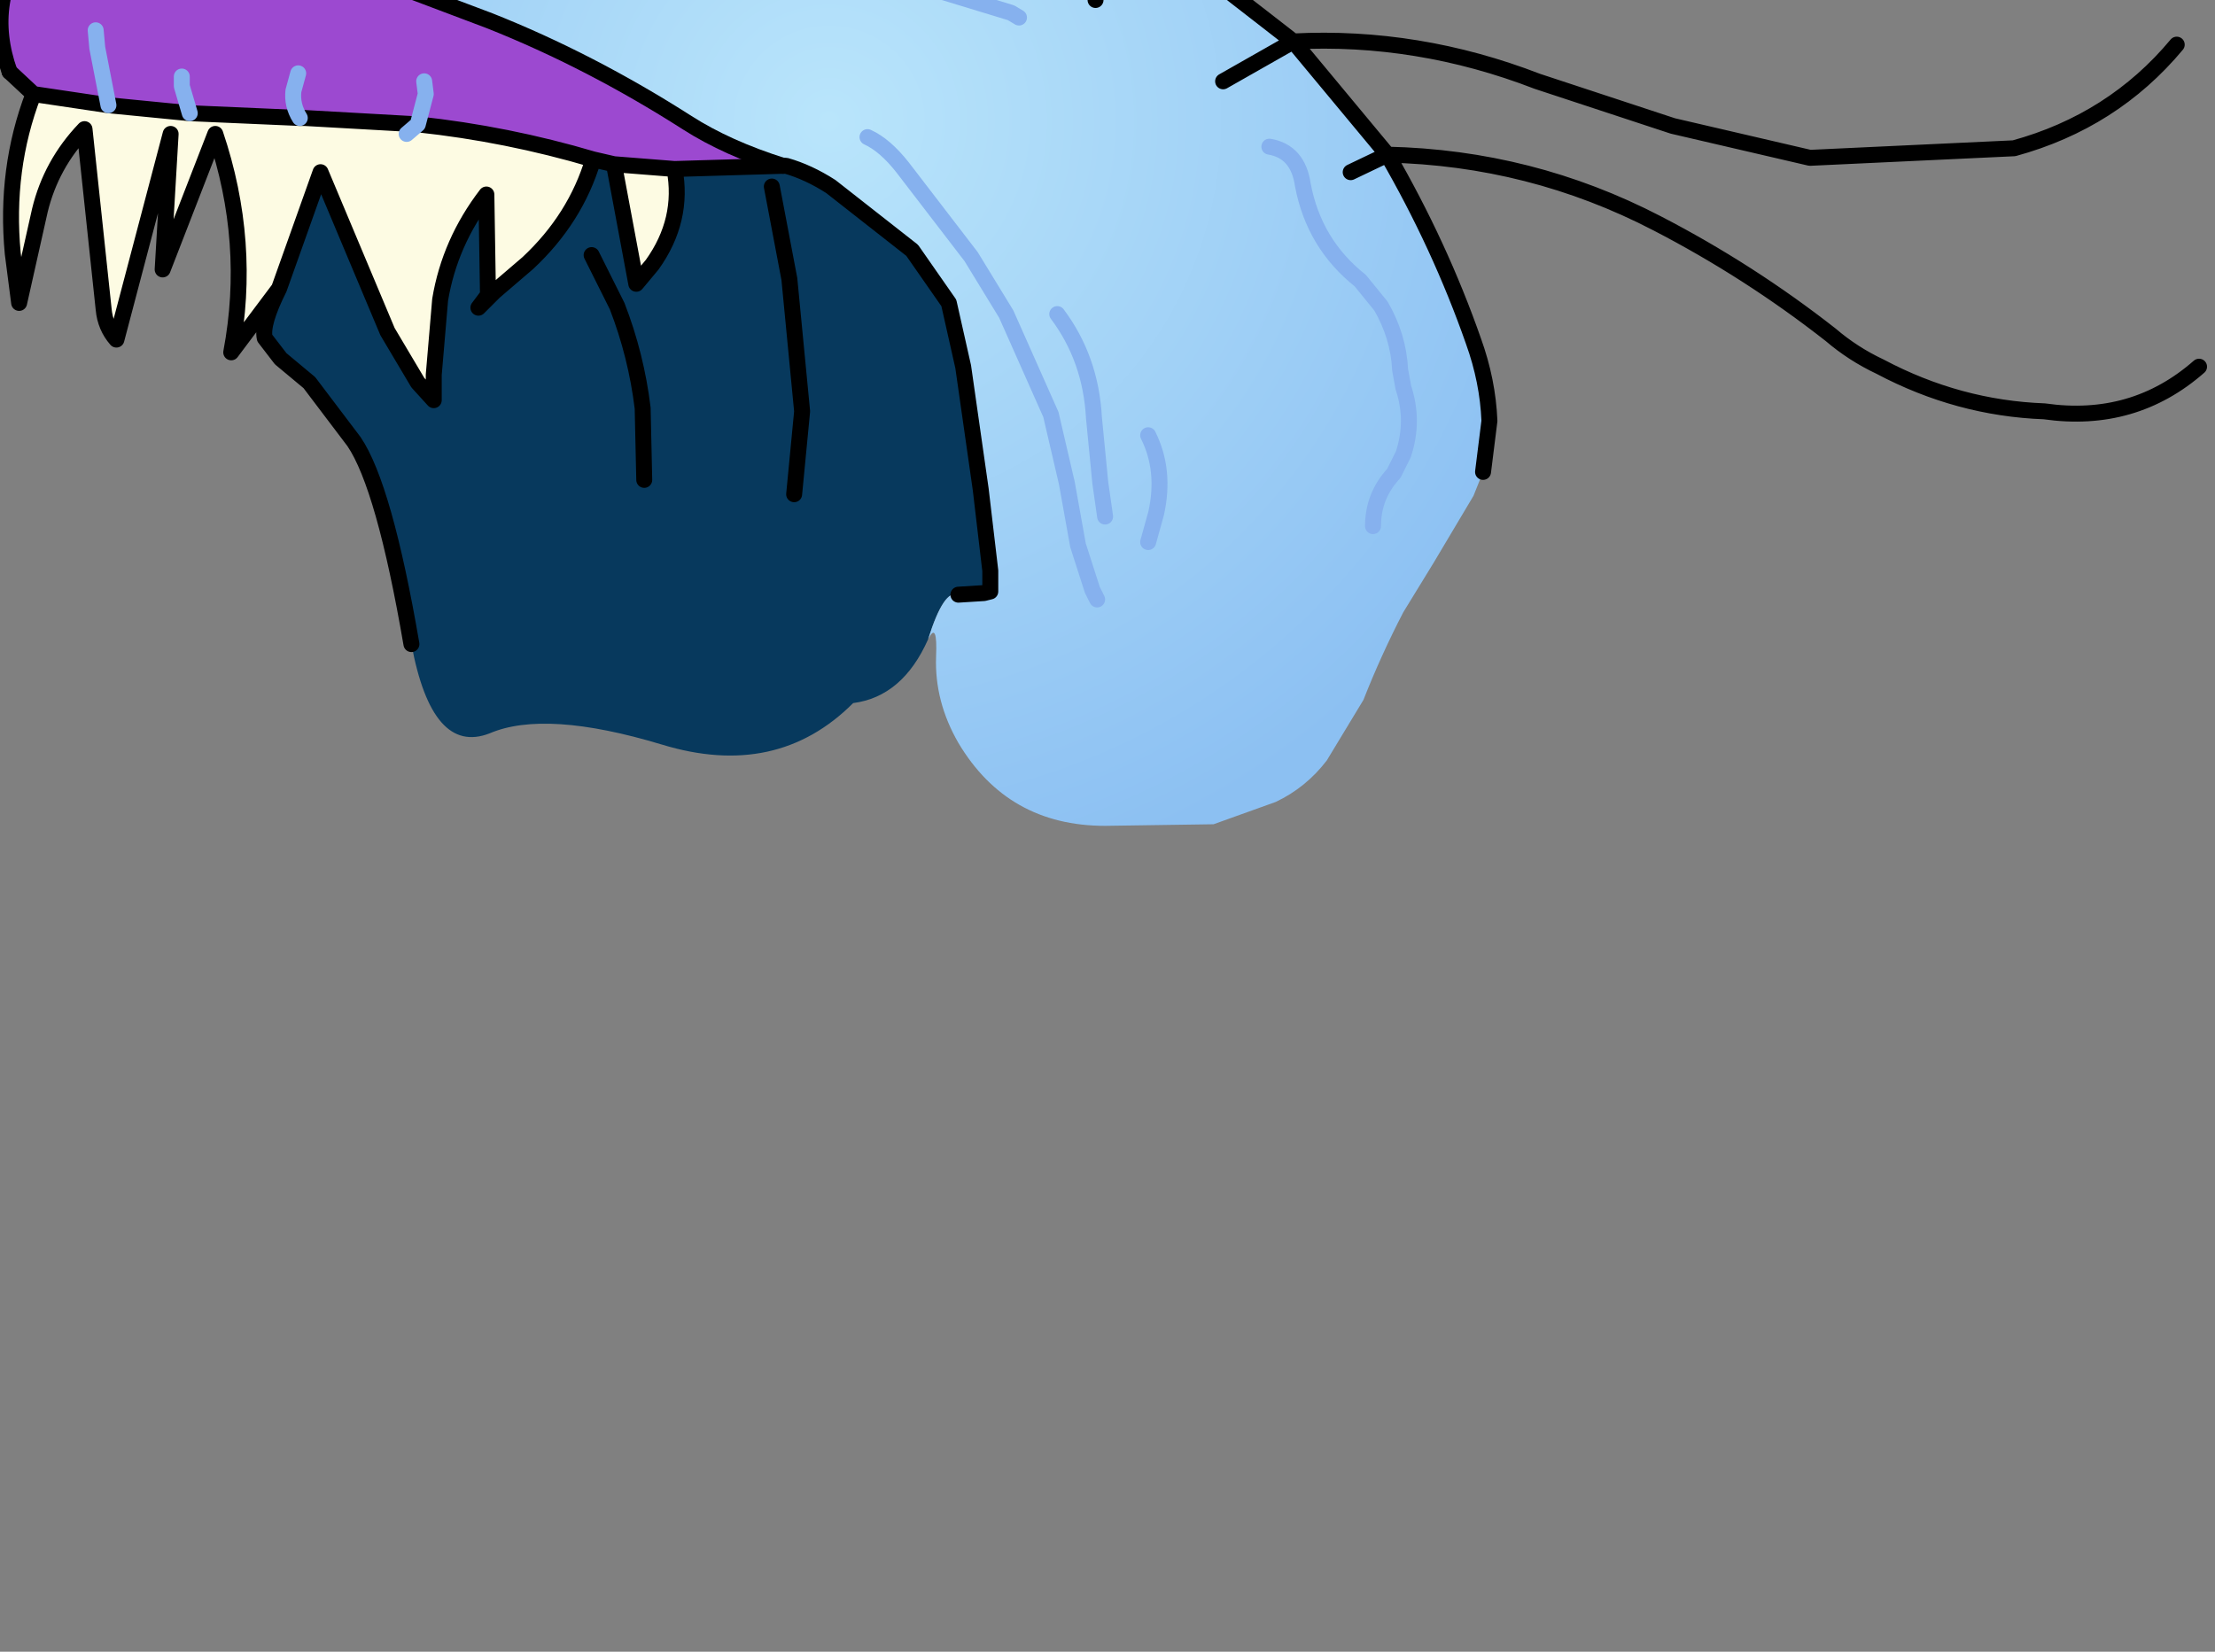 <?xml version="1.0" encoding="UTF-8" standalone="no"?>
<svg xmlns:xlink="http://www.w3.org/1999/xlink" height="51.8px" width="69.45px" xmlns="http://www.w3.org/2000/svg">
  <rect width="100%" height="100%" fill="#808080" stroke="none"/>
  <g transform="matrix(1.0, 0.0, 0.0, 1.0, 0.0, 0.0)">
    <path d="M24.55 5.2 L24.65 5.2 Q25.35 5.4 26.05 5.85 L28.6 7.85 29.75 9.5 30.2 11.5 30.75 15.35 31.05 17.9 31.05 18.55 30.85 18.6 30.05 18.65 Q29.6 18.45 29.1 20.05 28.3 21.85 26.75 22.05 24.35 24.45 20.75 23.35 17.1 22.25 15.35 23.0 13.55 23.7 12.9 20.2 12.05 15.25 11.1 13.85 L9.7 12.0 8.8 11.25 8.3 10.6 Q8.2 10.15 8.75 9.05 L10.05 5.4 12.15 10.4 13.1 12.0 13.6 12.55 13.6 11.75 13.8 9.4 Q14.1 7.6 15.25 6.1 L15.3 9.25 15.0 9.65 15.35 9.3 15.5 9.15 16.55 8.25 Q18.05 6.85 18.6 5.0 L19.25 5.15 19.95 8.9 20.45 8.3 Q21.45 6.9 21.15 5.3 L24.55 5.2 M24.2 5.85 L24.75 8.75 25.15 12.9 24.9 15.5 25.15 12.9 24.75 8.75 24.2 5.85 M18.55 8.0 L19.35 9.6 Q19.95 11.15 20.15 12.8 L20.2 15.05 20.15 12.8 Q19.95 11.15 19.35 9.6 L18.55 8.0" fill="#07395d" fill-rule="evenodd" stroke="none"/>
    <path d="M21.15 5.3 Q21.45 6.9 20.45 8.3 L19.95 8.9 19.25 5.15 21.15 5.3 M18.6 5.0 Q18.05 6.85 16.55 8.25 L15.5 9.15 15.35 9.3 15.3 9.25 15.25 6.1 Q14.1 7.6 13.8 9.4 L13.6 11.75 13.6 12.55 13.1 12.0 12.15 10.4 10.05 5.4 8.75 9.05 7.25 11.05 Q7.9 7.6 6.75 4.2 L5.1 8.45 5.35 4.2 3.65 10.65 Q3.3 10.25 3.25 9.7 L2.65 4.05 Q1.6 5.15 1.25 6.6 L0.6 9.5 0.4 7.95 Q0.15 5.3 1.05 2.95 L3.4 3.3 5.95 3.55 9.4 3.7 9.55 3.7 13.1 3.9 Q15.9 4.2 18.6 5.0 M13.1 3.9 L12.75 4.2 13.1 3.9" fill="#fdfbe3" fill-rule="evenodd" stroke="none"/>
    <path d="M0.3 2.25 Q-0.5 0.0 0.95 -1.9 L1.6 -2.6 Q2.0 -2.25 2.5 -2.1 3.45 -1.6 4.55 -1.25 L4.75 -1.2 5.35 -1.0 9.35 -1.85 10.6 -1.25 12.7 -0.35 15.35 0.65 Q18.5 1.9 21.55 3.85 22.8 4.65 24.55 5.2 L21.15 5.3 19.25 5.15 18.6 5.0 Q15.9 4.2 13.1 3.9 L13.35 2.95 13.3 2.55 13.35 2.95 13.1 3.9 9.55 3.7 9.4 3.7 5.95 3.55 3.4 3.3 1.05 2.95 0.3 2.25 M3.0 0.95 L3.05 1.5 3.4 3.3 3.05 1.5 3.0 0.95 M5.7 2.4 L5.7 2.7 5.95 3.55 5.7 2.7 5.7 2.4 M9.35 2.3 L9.2 2.85 Q9.15 3.3 9.4 3.7 9.15 3.3 9.2 2.85 L9.35 2.3" fill="#9c49d0" fill-rule="evenodd" stroke="none"/>
    <path d="M33.7 -2.55 L34.55 -2.5 35.85 -2.35 40.55 1.3 43.5 4.85 Q45.15 7.7 46.2 10.7 46.65 11.95 46.7 13.2 L46.5 14.8 46.2 15.55 44.95 17.65 44.0 19.2 Q43.3 20.55 42.75 21.95 L41.6 23.85 Q40.95 24.7 40.0 25.15 L38.05 25.85 34.65 25.9 Q31.6 25.9 30.05 23.3 29.3 22.0 29.35 20.6 29.4 19.45 29.1 20.05 29.6 18.45 30.05 18.65 L30.85 18.6 31.05 18.55 31.05 17.9 30.75 15.35 30.2 11.5 29.75 9.5 28.6 7.85 26.05 5.85 Q25.35 5.4 24.65 5.2 L24.55 5.2 Q22.8 4.65 21.55 3.85 18.5 1.9 15.35 0.65 L12.7 -0.35 10.6 -1.25 9.35 -1.85 5.35 -1.0 4.75 -1.2 4.55 -1.25 Q6.35 -3.45 9.0 -3.45 L10.75 -3.65 12.65 -3.1 16.9 -3.0 21.3 -4.05 28.5 -3.6 33.7 -2.55 33.4 -1.65 33.7 -2.55 M42.35 5.4 L43.5 4.85 42.35 5.4 M29.65 -2.05 L29.4 -2.05 28.85 -2.1 27.9 -2.3 27.1 -2.4 26.0 -2.55 24.35 -2.8 23.5 -2.95 21.8 -2.85 19.0 -1.45 17.9 -1.35 19.0 -1.45 21.8 -2.85 23.5 -2.95 24.35 -2.8 26.0 -2.55 27.1 -2.4 27.9 -2.3 28.85 -2.1 29.4 -2.05 29.65 -2.05 M34.35 0.0 Q34.35 -0.95 34.8 -1.65 35.25 -2.35 35.85 -2.35 35.25 -2.35 34.8 -1.65 34.35 -0.95 34.35 0.0 M31.95 0.55 L31.7 0.4 29.4 -0.3 31.7 0.4 31.95 0.55 M34.4 18.8 L34.25 18.5 33.8 17.1 33.45 15.15 32.95 13.0 31.55 9.85 30.45 8.05 28.3 5.25 Q27.75 4.55 27.2 4.3 27.75 4.55 28.3 5.25 L30.45 8.05 31.55 9.85 32.95 13.0 33.45 15.15 33.8 17.1 34.25 18.5 34.4 18.8 M43.05 16.5 Q43.05 15.55 43.7 14.85 L44.0 14.25 Q44.35 13.2 44.0 12.15 L43.9 11.6 Q43.85 10.55 43.3 9.6 L42.65 8.8 Q41.2 7.65 40.85 5.8 40.7 4.75 39.8 4.6 40.7 4.75 40.85 5.8 41.2 7.65 42.65 8.8 L43.3 9.6 Q43.85 10.55 43.9 11.6 L44.0 12.15 Q44.35 13.2 44.0 14.25 L43.7 14.85 Q43.05 15.55 43.05 16.5 M34.65 16.2 L34.5 15.15 34.3 13.1 Q34.2 11.25 33.15 9.85 34.2 11.25 34.3 13.1 L34.5 15.15 34.65 16.2 M36.0 17.0 L36.25 16.1 Q36.55 14.75 36.0 13.65 36.55 14.75 36.25 16.1 L36.0 17.0 M38.35 2.55 L40.55 1.3 38.35 2.55" fill="url(#gradient0)" fill-rule="evenodd" stroke="none"/>
    <path d="M15.0 -17.7 L15.7 -15.8 Q16.05 -14.95 16.75 -14.3 17.6 -13.6 18.65 -13.3 L26.65 -10.55 Q29.2 -9.8 31.25 -8.05 L33.5 -5.4 Q34.4 -4.0 33.7 -2.55 L34.55 -2.5 Q36.35 -3.95 36.6 -6.25 36.8 -7.95 35.85 -9.45 L32.35 -14.6 Q31.05 -16.35 31.2 -18.35 31.25 -19.3 31.6 -20.15 32.7 -22.6 34.85 -24.0 36.75 -25.25 39.05 -25.9 M4.55 -1.25 Q6.35 -3.45 9.0 -3.45 L10.75 -3.65 12.65 -3.1 16.9 -3.0 21.3 -4.05 28.5 -3.6 28.2 -4.65 27.5 -5.6 25.4 -6.85 22.9 -7.25 20.05 -7.55 Q18.9 -7.7 17.85 -8.2 16.0 -9.05 14.75 -10.6 M24.55 5.2 L24.65 5.2 Q25.35 5.4 26.05 5.85 L28.6 7.85 29.75 9.5 30.2 11.5 30.75 15.35 31.05 17.9 31.05 18.55 30.85 18.6 30.05 18.65 M46.5 14.8 L46.7 13.2 Q46.65 11.95 46.2 10.7 45.15 7.7 43.5 4.85 L42.35 5.4 M33.7 -2.55 L33.4 -1.65 M35.85 -2.35 L36.15 -2.45 37.0 -2.75 Q42.1 -5.75 44.5 -9.75 44.9 -10.4 44.9 -11.15 44.9 -12.25 44.55 -13.25 L43.5 -15.2 42.55 -16.5 M35.85 -2.35 Q35.25 -2.35 34.8 -1.65 34.35 -0.95 34.35 0.0 M34.55 -2.5 L35.85 -2.35 40.55 1.3 Q44.45 1.1 48.2 2.55 L52.45 3.95 56.75 4.95 63.15 4.65 Q66.25 3.8 68.25 1.4 M33.7 -2.55 L28.5 -3.6 M37.0 -2.75 L42.55 -3.0 48.8 -2.0 52.6 -3.2 55.65 -4.7 Q57.55 -5.6 58.3 -7.55 60.15 -12.35 65.1 -13.45 66.75 -13.85 68.0 -12.9 L69.45 -11.8 M43.5 4.85 Q48.0 4.95 51.95 7.0 54.85 8.5 57.4 10.5 58.1 11.1 58.95 11.5 61.4 12.8 64.1 12.9 66.9 13.3 68.95 11.5 M40.55 1.3 L43.5 4.85 M24.55 5.2 L21.15 5.3 Q21.45 6.9 20.45 8.3 L19.95 8.9 19.25 5.15 18.6 5.0 Q18.05 6.85 16.55 8.25 L15.5 9.15 15.35 9.3 15.0 9.65 15.3 9.25 15.25 6.1 Q14.1 7.6 13.8 9.4 L13.6 11.75 13.6 12.55 13.1 12.0 12.15 10.4 10.05 5.4 8.75 9.05 Q8.2 10.15 8.3 10.6 L8.8 11.25 9.7 12.0 11.1 13.85 Q12.05 15.25 12.9 20.2 M24.9 15.5 L25.15 12.9 24.75 8.75 24.2 5.85 M13.1 3.9 L9.55 3.7 9.4 3.7 5.95 3.55 3.4 3.3 1.05 2.95 Q0.15 5.3 0.4 7.95 L0.6 9.5 1.25 6.6 Q1.6 5.15 2.65 4.05 L3.25 9.7 Q3.3 10.25 3.65 10.65 L5.35 4.2 5.1 8.45 6.75 4.2 Q7.9 7.6 7.25 11.05 L8.75 9.05 M20.2 15.05 L20.15 12.8 Q19.95 11.15 19.35 9.6 L18.55 8.0 M18.6 5.0 Q15.9 4.2 13.1 3.9 M1.05 2.95 L0.3 2.25 M21.15 5.3 L19.25 5.15 M40.55 1.3 L38.35 2.55" fill="none" stroke="#000000" stroke-linecap="round" stroke-linejoin="round" stroke-width="0.5"/>
    <path d="M0.3 2.25 Q-0.5 0.0 0.95 -1.9 L1.6 -2.6 Q2.0 -2.25 2.5 -2.1 3.45 -1.6 4.55 -1.25 L4.75 -1.2 5.35 -1.0 9.35 -1.85 10.6 -1.25 12.7 -0.35 15.35 0.65 Q18.5 1.9 21.55 3.85 22.8 4.65 24.55 5.2" fill="none" stroke="#000000" stroke-linecap="round" stroke-linejoin="round" stroke-width="0.5"/>
    <path d="M17.9 -1.35 L19.0 -1.45 21.8 -2.85 23.5 -2.95 24.35 -2.8 26.0 -2.55 27.1 -2.4 27.9 -2.3 28.85 -2.1 29.4 -2.05 29.65 -2.05 M39.8 4.6 Q40.7 4.75 40.85 5.8 41.2 7.65 42.65 8.8 L43.3 9.6 Q43.85 10.55 43.9 11.6 L44.0 12.15 Q44.35 13.2 44.0 14.25 L43.7 14.85 Q43.05 15.55 43.05 16.5 M27.2 4.3 Q27.75 4.55 28.3 5.25 L30.45 8.05 31.55 9.85 32.95 13.0 33.45 15.15 33.8 17.1 34.25 18.5 34.4 18.8 M29.4 -0.3 L31.7 0.4 31.95 0.55 M36.0 13.65 Q36.55 14.75 36.25 16.1 L36.0 17.0 M33.15 9.85 Q34.2 11.25 34.3 13.1 L34.5 15.15 34.65 16.2 M13.1 3.9 L13.35 2.95 13.3 2.55 M12.75 4.2 L13.1 3.9 M9.4 3.7 Q9.15 3.3 9.2 2.85 L9.35 2.3 M5.95 3.55 L5.7 2.7 5.7 2.4 M3.4 3.3 L3.05 1.5 3.0 0.95" fill="none" stroke="#86b1ee" stroke-linecap="round" stroke-linejoin="round" stroke-width="0.5"/>
  </g>
  <defs>
    <radialGradient cx="0" cy="0" gradientTransform="matrix(0.03, 0.0, 0.0, 0.03, 26.0, 3.8)" gradientUnits="userSpaceOnUse" id="gradient0" r="819.2" spreadMethod="pad">
      <stop offset="0.0" stop-color="#b9e5fb"/>
      <stop offset="1.0" stop-color="#8cc0f2"/>
    </radialGradient>
  </defs>
</svg>
